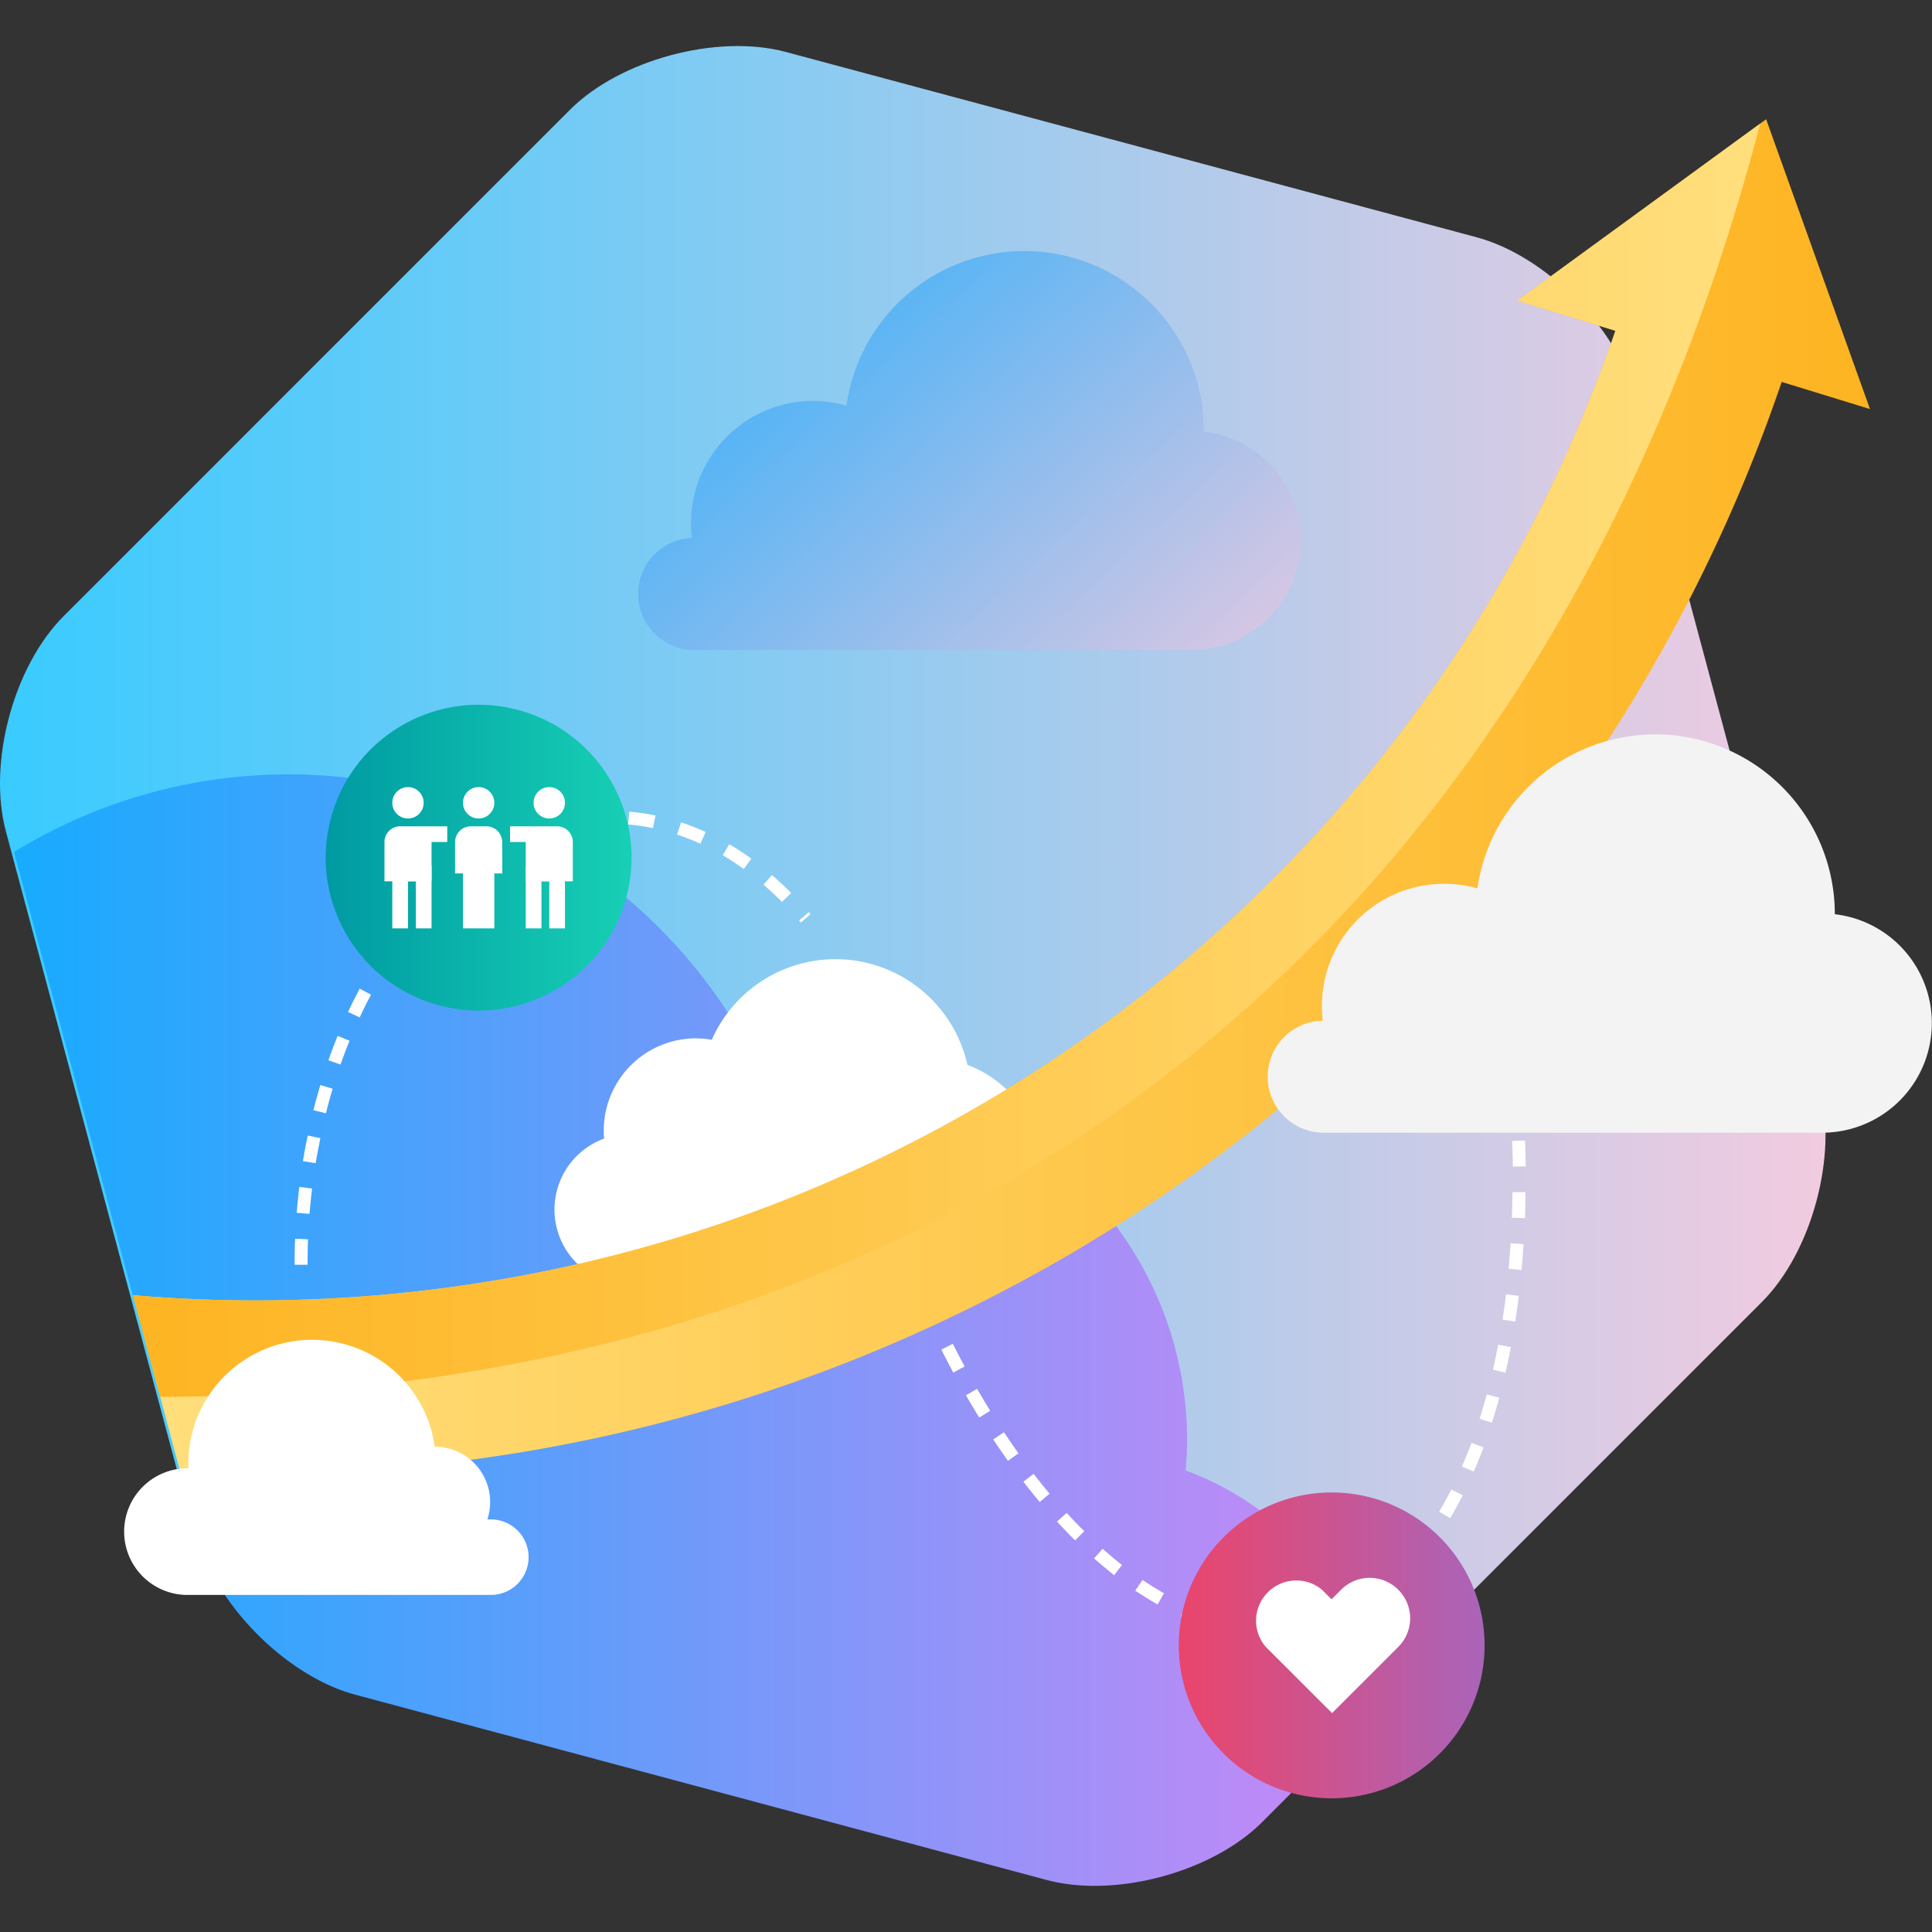 <svg xmlns="http://www.w3.org/2000/svg" xmlns:xlink="http://www.w3.org/1999/xlink" viewBox="0 0 400 400"><rect x="0" y="0" width="400" height="400" fill="#333333" stroke="none"/><defs><linearGradient id="a" y1="198.54" x2="377.96" y2="198.54" gradientUnits="userSpaceOnUse"><stop offset="0" stop-color="#39cbff"/><stop offset="1" stop-color="#f2cbe0"/></linearGradient><linearGradient id="b" x1="2.91" y1="275.38" x2="284.88" y2="275.38" gradientUnits="userSpaceOnUse"><stop offset="0" stop-color="#17abfe"/><stop offset="1" stop-color="#ca88f6"/></linearGradient><linearGradient id="c" x1="27.5" y1="164.96" x2="387.16" y2="164.96" gradientUnits="userSpaceOnUse"><stop offset="0" stop-color="#ffdf7d"/><stop offset="1" stop-color="#feb422"/></linearGradient><linearGradient id="d" x1="67.44" y1="177.58" x2="130.75" y2="177.58" gradientTransform="translate(249.16 40.34) rotate(76.72)" gradientUnits="userSpaceOnUse"><stop offset="0" stop-color="#009aa2"/><stop offset="1" stop-color="#17d0b4"/></linearGradient><linearGradient id="e" x1="244.06" y1="340.66" x2="307.37" y2="340.66" gradientUnits="userSpaceOnUse"><stop offset="0" stop-color="#ea456b"/><stop offset="1" stop-color="#aa64b9"/></linearGradient><linearGradient id="f" x1="27.5" y1="157.38" x2="364.44" y2="157.38" gradientUnits="userSpaceOnUse"><stop offset="0" stop-color="#feb422"/><stop offset="1" stop-color="#ffdf7d"/></linearGradient><linearGradient id="g" x1="130.7" y1="35.24" x2="253.34" y2="169.87" gradientUnits="userSpaceOnUse"><stop offset="0" stop-color="#17abfe"/><stop offset="1" stop-color="#f2cbe0"/></linearGradient></defs><title>VE-Volunteer-Icon</title><path d="M260,374.35c-10.37,10.37-30.44,15.74-44.6,11.95L72.23,347.94c-14.16-3.8-28.86-18.49-32.65-32.65L1.22,172.13c-3.8-14.16,1.58-34.24,12-44.61L118,22.73c10.37-10.37,30.44-15.75,44.6-12L305.73,49.13c14.16,3.8,28.86,18.49,32.65,32.66l38.36,143.15c3.8,14.17-1.58,34.24-11.95,44.61Z" style="fill:url(#a)"/><path d="M245.48,304.45c.18-2.09.29-4.19.29-6.32a74.07,74.07,0,0,0-74.07-74.07,75.06,75.06,0,0,0-12.62,1.09A108.51,108.51,0,0,0,2.91,176.4l38,141.81c3.8,14.17,18.49,28.86,32.65,32.66l143.16,38.36c14.17,3.79,34.24-1.59,44.61-12l23.55-23.55A60.73,60.73,0,0,0,245.48,304.45Z" style="fill:url(#b)"/><path d="M260.33,338.77a39.56,39.56,0,0,1-5.45-.73l.53-2.61a39.28,39.28,0,0,0,5.09.68Zm5.52,0-.22-2.66a35.44,35.44,0,0,0,4.49-.65l.58-.13.61,2.59-.63.14A37.24,37.24,0,0,1,265.85,338.74Zm-16.26-2.11a51,51,0,0,1-5.09-2l1.1-2.43a49.08,49.08,0,0,0,4.82,1.9Zm27-.39-1-2.48a35.5,35.5,0,0,0,4.61-2.23l1.33,2.31A38.31,38.31,0,0,1,276.57,336.24Zm-36.92-4.08c-1.53-.87-3.09-1.84-4.62-2.87l1.5-2.21c1.47,1,3,1.93,4.43,2.76Zm46.46-1.37-1.62-2.12a43.41,43.41,0,0,0,3.91-3.37l1.86,1.91A47.2,47.2,0,0,1,286.11,330.79Zm-55.46-4.7c-1.38-1.09-2.78-2.26-4.15-3.47l1.77-2c1.33,1.18,2.69,2.32,4,3.37ZM294,323.22l-2-1.72c1.09-1.29,2.15-2.68,3.17-4.13l2.19,1.53C296.23,320.42,295.12,321.87,294,323.22Zm-71.42-4.3c-1.24-1.24-2.5-2.55-3.74-3.89l2-1.81c1.2,1.32,2.43,2.6,3.65,3.8Zm77.68-4.59-2.3-1.36c.87-1.46,1.72-3,2.52-4.59l2.38,1.2C302,311.21,301.14,312.81,300.24,314.33Zm-85-3.36c-1.13-1.35-2.26-2.76-3.37-4.2l2.11-1.63c1.09,1.41,2.2,2.8,3.31,4.12Zm89.86-6.3-2.45-1.05c.68-1.58,1.34-3.22,2-4.89l2.5.93C306.5,301.37,305.83,303.06,305.13,304.67Zm-96.44-2.22c-1-1.45-2.05-2.94-3.05-4.43l2.23-1.48c1,1.47,2,2.94,3,4.36Zm100.2-7.89-2.54-.81c.52-1.64,1-3.34,1.48-5.06l2.58.69C309.93,291.14,309.42,292.88,308.89,294.56Zm-106.14-1.07q-1.4-2.26-2.75-4.62l2.31-1.33c.89,1.55,1.79,3.06,2.71,4.55Zm-5.37-9.31c-.84-1.56-1.66-3.15-2.48-4.76l2.38-1.2c.81,1.59,1.62,3.16,2.45,4.69Zm114.33,0-2.6-.59c.38-1.69.75-3.43,1.08-5.18l2.62.5C312.47,280.67,312.1,282.44,311.71,284.16Zm-119.16-9.57q-1.14-2.4-2.23-4.88l2.44-1.08c.72,1.63,1.46,3.24,2.2,4.83Zm121.17-1-2.63-.41c.27-1.72.51-3.46.73-5.24l2.64.33C314.24,270.07,314,271.84,313.72,273.59Zm-125.5-8.82q-1-2.46-2-5l2.49-1c.64,1.66,1.3,3.31,2,4.93ZM315,262.93l-2.66-.25c.17-1.74.3-3.5.42-5.28l2.66.18C315.34,259.38,315.2,261.17,315,262.93Zm-130.67-8.17c-.61-1.67-1.19-3.36-1.76-5.06l2.53-.85q.84,2.53,1.73,5Zm131.36-2.55-2.67-.1c.07-1.75.11-3.51.13-5.29l2.67,0C315.84,248.65,315.79,250.44,315.73,252.21ZM181,244.59q-.79-2.55-1.54-5.14l2.57-.73q.74,2.57,1.51,5.08Zm132.21-3.07c0-1.75-.07-3.52-.14-5.3l2.67-.1c.07,1.8.11,3.59.14,5.36ZM178,234.28c-.45-1.71-.89-3.45-1.31-5.19l2.59-.63c.42,1.73.85,3.44,1.3,5.15Zm134.77-3.36c-.11-1.75-.23-3.52-.38-5.29l2.65-.22c.15,1.79.28,3.58.39,5.35Zm-137.29-7-.26-1.23,2.6-.56.27,1.21Zm136.4-3.52c-.19-1.75-.39-3.51-.62-5.27l2.65-.34c.22,1.78.43,3.56.62,5.33Zm-1.35-10.53c-.26-1.73-.55-3.48-.85-5.23l2.63-.46c.3,1.77.59,3.54.85,5.3Zm-1.8-10.45c-.34-1.73-.69-3.47-1.06-5.2l2.6-.56q.57,2.63,1.07,5.25Z" style="fill:#fff"/><path d="M200.3,220.48a28,28,0,0,0-52.94-5.2,19.37,19.37,0,0,0-3.26-.3A19.1,19.1,0,0,0,125,234.09c0,.55,0,1.1.08,1.64a15.65,15.65,0,0,0,5.35,30.35h59.34c.39,0,.78,0,1.16-.06s.77.06,1.16.06a23.54,23.54,0,0,0,8.21-45.6Z" style="fill:#fff"/><path d="M37.34,304.87q7.71.36,15.43.37a335.77,335.77,0,0,0,52.11-4.08,332,332,0,0,0,171.57-81.73A333.86,333.86,0,0,0,368.88,79.07l18.28,5.62-10.75-30-10.75-30L339.91,43.47,314.16,62.24l20.3,6.24a298,298,0,0,1-82.14,124.24,296.21,296.21,0,0,1-153,72.89,299.06,299.06,0,0,1-71.8,2.55Z" style="fill:url(#c)"/><path d="M63.68,261.86H61c0-1.8,0-3.61.11-5.39l2.66.11C63.71,258.32,63.68,260.1,63.68,261.86Zm.41-10.55-2.66-.21c.15-1.79.32-3.6.54-5.36l2.64.32C64.41,247.79,64.23,249.55,64.09,251.31Zm1.26-10.48-2.63-.43c.28-1.77.61-3.55,1-5.3l2.61.54C66,237.35,65.63,239.09,65.35,240.83Zm2.13-10.33-2.59-.65c.44-1.74.92-3.49,1.43-5.2l2.55.76C68.37,227.08,67.9,228.79,67.48,230.5Zm3-10.1L68,219.52c.59-1.71,1.24-3.4,1.9-5.05l2.47,1C71.71,217.08,71.09,218.74,70.5,220.4Zm4-9.75-2.42-1.13c.76-1.64,1.58-3.26,2.41-4.83l2.35,1.25C76,207.47,75.21,209.05,74.47,210.65Zm4.94-9.28L77.14,200c.94-1.56,1.93-3.08,2.94-4.54L82.27,197C81.29,198.38,80.33,199.86,79.41,201.37Zm6-8.61-2.09-1.66c1.14-1.43,2.32-2.82,3.52-4.13l2,1.8C87.64,190,86.5,191.38,85.4,192.76ZM165.81,191l-.36-.42,2-1.73.37.43Zm-3.91-4.27c-1.24-1.25-2.53-2.45-3.82-3.56l1.74-2q2,1.74,4,3.71Zm-69.44-1.66-1.82-2c1.34-1.25,2.72-2.45,4.11-3.56l1.66,2.09C95.08,182.69,93.75,183.84,92.46,185.05ZM154,179.92c-1.43-1-2.89-2-4.36-2.84l1.34-2.3c1.55.9,3.08,1.91,4.57,3Zm-53.36-1.34-1.47-2.23c1.54-1,3.12-1.95,4.7-2.78l1.24,2.36A51.4,51.4,0,0,0,100.63,178.58ZM145,174.69a49.16,49.16,0,0,0-4.82-1.9l.83-2.53a51.3,51.3,0,0,1,5.1,2Zm-35.21-.93-1-2.48a52.69,52.69,0,0,1,5.19-1.74l.71,2.57A46.41,46.41,0,0,0,109.81,173.76Zm25.39-2.31a44.49,44.49,0,0,0-5.12-.75l.23-2.65a47.67,47.67,0,0,1,5.43.79ZM119.77,171l-.4-2.64a47.57,47.57,0,0,1,5.45-.5l.09,2.67A42.32,42.32,0,0,0,119.77,171Z" style="fill:#fff"/><circle cx="99.1" cy="177.58" r="31.66" transform="translate(-96.5 233.23) rotate(-76.72)" style="fill:url(#d)"/><path d="M307.37,340.66A31.66,31.66,0,1,1,275.71,309,31.65,31.65,0,0,1,307.37,340.66Z" style="fill:url(#e)"/><path d="M33.13,289.18c157-.05,285.15-87.53,331.31-263.6L339.91,43.47,314.16,62.24l20.3,6.24a298,298,0,0,1-82.14,124.24,296.21,296.21,0,0,1-153,72.89,299.06,299.06,0,0,1-71.8,2.55Z" style="fill:url(#f)"/><path d="M273.88,211.32a27.17,27.17,0,0,1-.19-3,25.29,25.29,0,0,1,32.19-24.38,37.19,37.19,0,0,1,74,5.09c0,.09,0,.16,0,.25a22.69,22.69,0,0,1-2.59,45.23H275.23v0c-.33,0-.65,0-1,0a11.59,11.59,0,0,1-.36-23.18Z" style="fill:#f3f3f3"/><path d="M143.25,111.34a24.78,24.78,0,0,1-.19-3A25.33,25.33,0,0,1,168.4,83a25,25,0,0,1,6.85,1,37.18,37.18,0,0,1,74,5.09v.24a22.7,22.7,0,0,1-2.6,45.24H144.6l0-.05c-.33,0-.65.05-1,.05a11.6,11.6,0,0,1-.35-23.19Z" style="fill:url(#g)"/><path d="M38.45,304H39c0-.25,0-.49,0-.74a25.62,25.62,0,0,1,51-3.74h0a11.46,11.46,0,0,1,10.9,15.06h1a7.82,7.82,0,0,1,0,15.63H38.45a13.11,13.11,0,0,1,0-26.21Z" style="fill:#fff"/><circle cx="84.47" cy="166.21" r="3.25" style="fill:#fff"/><path d="M82.85,182.46H79.6v-8.13a3.25,3.25,0,0,1,3.25-3.25H92.6v3.25H82.85Z" style="fill:#fff"/><polygon points="89.35 192.21 86.1 192.21 86.1 182.46 84.47 182.46 84.47 192.21 81.22 192.21 81.22 179.21 89.35 179.21 89.35 192.21" style="fill:#fff"/><rect x="81.22" y="172.71" width="8.13" height="9.75" style="fill:#fff"/><circle cx="113.72" cy="166.21" r="3.25" style="fill:#fff"/><path d="M118.6,182.46h-3.25v-8.13H105.6v-3.25h9.75a3.26,3.26,0,0,1,3.25,3.25Z" style="fill:#fff"/><polygon points="116.97 192.21 113.72 192.21 113.72 182.46 112.1 182.46 112.1 192.21 108.85 192.21 108.85 179.21 116.97 179.21 116.97 192.21" style="fill:#fff"/><rect x="108.85" y="172.71" width="8.13" height="9.75" style="fill:#fff"/><circle cx="99.1" cy="166.21" r="3.25" style="fill:#fff"/><rect x="95.85" y="172.71" width="6.5" height="19.5" style="fill:#fff"/><path d="M104,180.83h-3.25v-6.5H97.47v6.5H94.22v-6.5a3.26,3.26,0,0,1,3.25-3.25h3.25a3.26,3.26,0,0,1,3.25,3.25Z" style="fill:#fff"/><path d="M289.47,329.12a8.33,8.33,0,0,0-11.79,0l-2,2-2-2A8.33,8.33,0,0,0,262,340.9l2,2h0l11.79,11.78,11.78-11.78h0l2-2A8.34,8.34,0,0,0,289.47,329.12Z" style="fill:#fff"/></svg>